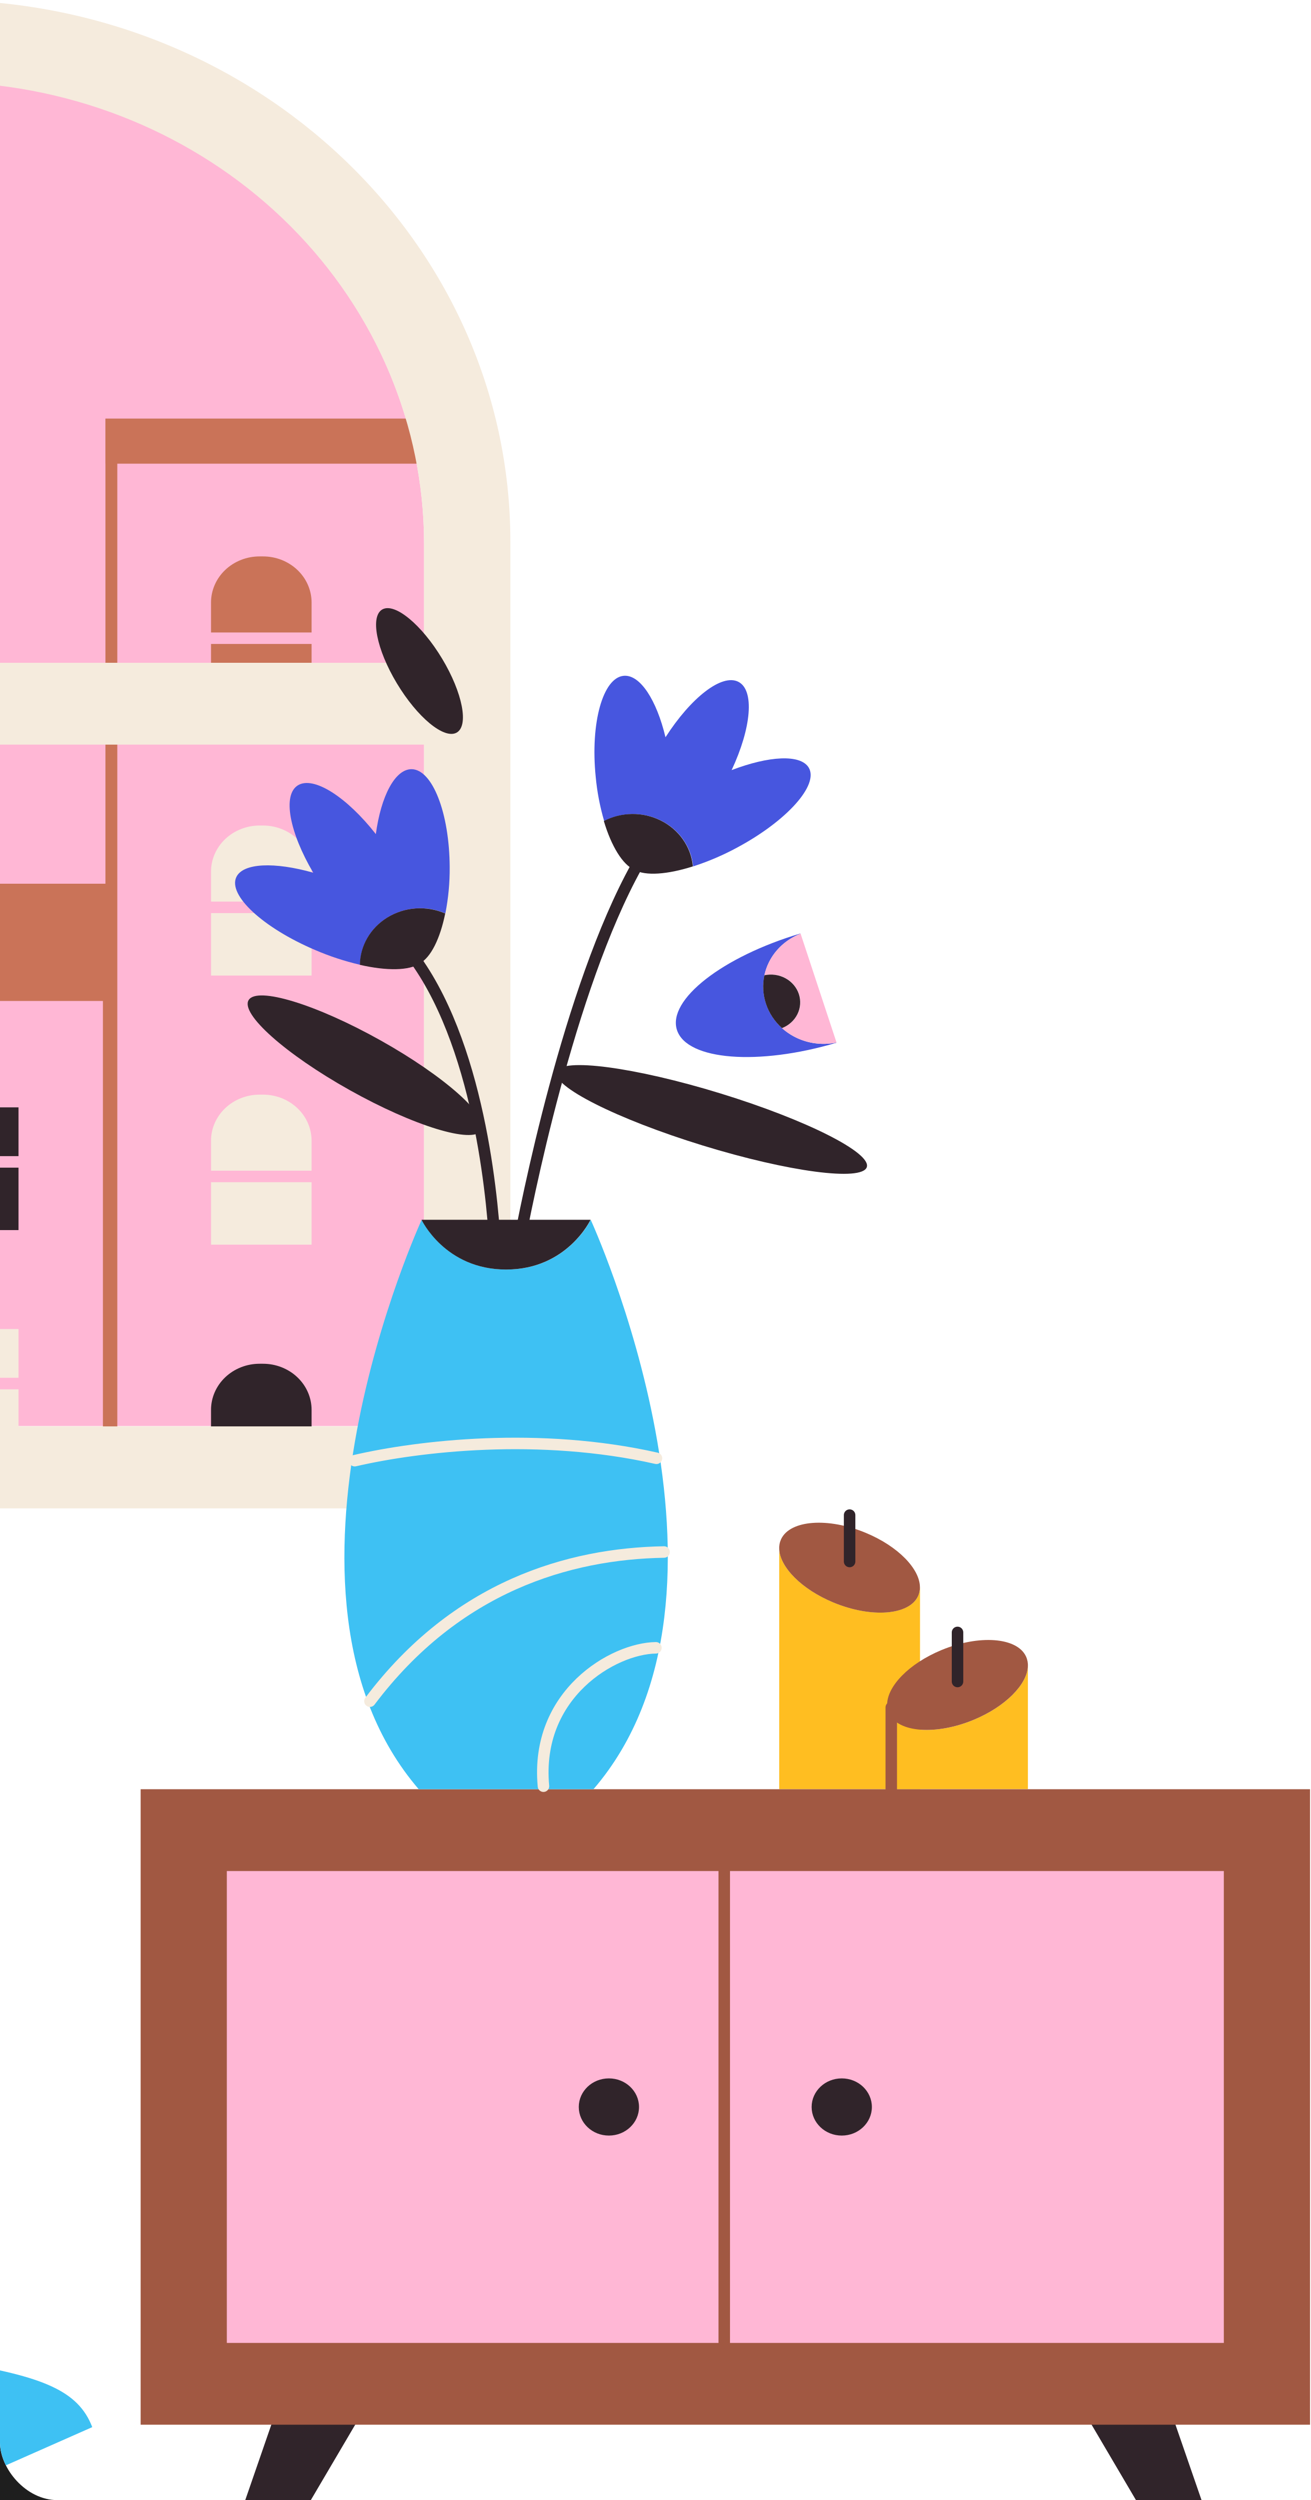 <svg width="456" height="869" viewBox="0 0 456 869" fill="none" xmlns="http://www.w3.org/2000/svg">
<rect width="456" height="869" fill="#1E1E1E"/>
<g clip-path="url(#clip0_0_1)">
<rect y="-155" width="1518" height="1024" rx="20" fill="white"/>
<path d="M-33.786 28.291H-21.896C23.035 28.301 66.123 45.24 97.89 75.382C129.657 105.525 147.503 146.402 147.503 189.025V495.663H-203.278V189.025C-203.278 167.913 -198.894 147.008 -190.375 127.503C-181.857 107.999 -169.372 90.278 -153.632 75.351C-137.893 60.425 -119.207 48.587 -98.644 40.512C-78.081 32.437 -56.042 28.284 -33.786 28.291V28.291Z" fill="#FFB7D5"/>
<path d="M35.801 311.08V500.437H-119.852V311.08H35.801ZM39.926 307.167H-123.977V504.35H39.926V307.167Z" fill="#CA7358"/>
<path d="M39.926 307.157H-123.977V347.92H39.926V307.157Z" fill="#CA7358"/>
<path d="M164.467 149.436V500.437H40.802V149.436H164.467ZM168.592 145.523H36.677V504.35H168.592V145.523Z" fill="#CA7358"/>
<path d="M90.302 193.398H91.487C95.967 193.398 100.264 195.086 103.431 198.091C106.599 201.096 108.379 205.172 108.379 209.421V245.538H73.4V209.421C73.4 207.316 73.837 205.232 74.686 203.287C75.536 201.342 76.781 199.575 78.351 198.087C79.92 196.599 81.784 195.419 83.834 194.615C85.885 193.81 88.082 193.396 90.302 193.398V193.398Z" fill="#CA7358"/>
<path d="M69.409 221.835H112.38" stroke="#FFB7D5" stroke-width="4" stroke-linecap="round" stroke-linejoin="round"/>
<path d="M90.302 286.937H91.487C95.967 286.937 100.264 288.625 103.431 291.63C106.599 294.635 108.379 298.711 108.379 302.96V339.077H73.4V302.96C73.4 300.855 73.837 298.771 74.686 296.826C75.536 294.881 76.781 293.114 78.351 291.626C79.92 290.138 81.784 288.958 83.834 288.154C85.885 287.349 88.082 286.935 90.302 286.937V286.937Z" fill="#F5EBDD"/>
<path d="M69.409 315.374H112.38" stroke="#FFB7D5" stroke-width="4" stroke-linecap="round" stroke-linejoin="round"/>
<path d="M90.302 380.476H91.487C95.967 380.476 100.264 382.164 103.431 385.169C106.599 388.174 108.379 392.249 108.379 396.499V432.616H73.4V396.499C73.4 392.249 75.179 388.174 78.347 385.169C81.515 382.164 85.811 380.476 90.291 380.476H90.302Z" fill="#F5EBDD"/>
<path d="M69.409 408.913H112.38" stroke="#FFB7D5" stroke-width="4" stroke-linecap="round" stroke-linejoin="round"/>
<path d="M90.302 474.015H91.487C95.967 474.015 100.264 475.703 103.431 478.708C106.599 481.713 108.379 485.789 108.379 490.038V523.22H73.4V490.038C73.4 487.933 73.837 485.849 74.686 483.904C75.536 481.96 76.781 480.193 78.351 478.705C79.92 477.217 81.784 476.036 83.834 475.232C85.885 474.427 88.082 474.014 90.302 474.015V474.015Z" fill="#30242A"/>
<path d="M168.592 145.523H36.677V161.165H168.592V145.523Z" fill="#CA7358"/>
<path d="M6.442 384.897H-28.537V427.558H6.442V384.897Z" fill="#30242A"/>
<path d="M-32.528 403.856H10.444" stroke="#FFB7D5" stroke-width="4" stroke-linecap="round" stroke-linejoin="round"/>
<path d="M6.442 461.943H-28.537V504.604H6.442V461.943Z" fill="#F5EBDD"/>
<path d="M-32.528 480.902H10.444" stroke="#FFB7D5" stroke-width="4" stroke-linecap="round" stroke-linejoin="round"/>
<path d="M192.475 495.82H-248.25V524.257H192.475V495.82Z" fill="#F5EBDD"/>
<path d="M-20.927 0H-34.817C-144.395 0 -233.225 84.265 -233.225 188.213V524.257H177.523V188.213C177.492 84.265 88.652 0 -20.927 0ZM-42.871 495.82H-203.278V258.812H-42.871V495.82ZM-42.871 230.375H-203.278V189.181C-203.276 148.036 -186.642 108.457 -156.801 78.597C-126.96 48.736 -86.184 30.868 -42.871 28.672V230.375ZM147.504 495.82H-12.893V258.812H147.504V495.82ZM147.504 230.375H-12.893V28.672C30.419 30.868 71.193 48.737 101.033 78.597C130.873 108.458 147.505 148.037 147.504 189.181V230.375Z" fill="#F5EBDD"/>
<path d="M319.976 551.726C319.982 552.773 319.758 553.809 319.316 554.768C316.222 561.45 303.002 562.438 289.854 556.969C278.84 552.401 271.354 544.751 271.034 538.461V621.885H320.007V551.726H319.976Z" fill="#FFBE21"/>
<path d="M301.146 532.797C287.997 527.329 274.798 528.317 271.683 534.998C271.182 536.095 270.96 537.288 271.034 538.481C271.353 544.771 278.84 552.421 289.854 556.989C303.002 562.457 316.201 561.469 319.316 554.788C319.757 553.829 319.982 552.792 319.976 551.746C320.007 545.377 312.427 537.473 301.146 532.797Z" fill="#A15842"/>
<path d="M357.523 579.244C357.203 585.534 349.716 593.184 338.703 597.762C325.544 603.221 312.355 602.242 309.23 595.551C308.794 594.594 308.569 593.562 308.57 592.519V592.519V621.866H357.533V579.244H357.523Z" fill="#FFBE21"/>
<path d="M356.873 575.761C353.779 569.08 340.559 568.092 327.401 573.56C316.129 578.246 308.55 586.14 308.57 592.519C308.569 593.562 308.794 594.594 309.23 595.551C312.324 602.242 325.544 603.22 338.703 597.762C349.716 593.184 357.203 585.534 357.523 579.244C357.597 578.051 357.374 576.858 356.873 575.761Z" fill="#A15842"/>
<path d="M310.004 621.905V593.467" stroke="#A15842" stroke-width="4" stroke-miterlimit="10" stroke-linecap="round"/>
<path d="M295.515 526.624V542.746" stroke="#30242A" stroke-width="4" stroke-linecap="round" stroke-linejoin="round"/>
<path d="M333.052 567.398V584.458" stroke="#30242A" stroke-width="4" stroke-linecap="round" stroke-linejoin="round"/>
<path d="M85.836 899C84.586 899.001 83.353 898.721 82.24 898.182C81.126 897.643 80.164 896.861 79.431 895.9C78.698 894.939 78.216 893.827 78.024 892.656C77.833 891.484 77.937 890.285 78.329 889.159L103.078 817.611C103.601 816.111 104.608 814.806 105.958 813.88C107.308 812.955 108.93 812.456 110.596 812.456H127.941C129.319 812.455 130.673 812.796 131.869 813.445C133.065 814.094 134.061 815.029 134.759 816.156C135.456 817.284 135.831 818.565 135.845 819.872C135.859 821.179 135.513 822.467 134.84 823.608L92.704 895.156C92.022 896.318 91.027 897.286 89.82 897.962C88.613 898.638 87.238 898.996 85.836 899V899Z" fill="#30242A"/>
<path d="M417.396 899C418.646 899.001 419.878 898.721 420.992 898.182C422.105 897.643 423.068 896.861 423.801 895.9C424.534 894.939 425.016 893.827 425.207 892.656C425.399 891.484 425.295 890.285 424.903 889.159L400.154 817.611C399.632 816.113 398.625 814.808 397.278 813.883C395.93 812.958 394.31 812.458 392.646 812.456H375.291C373.914 812.458 372.562 812.801 371.367 813.451C370.173 814.1 369.178 815.035 368.481 816.161C367.785 817.288 367.41 818.567 367.394 819.873C367.378 821.179 367.722 822.466 368.392 823.608L410.528 895.156C411.211 896.316 412.207 897.284 413.414 897.959C414.62 898.635 415.995 898.994 417.396 899V899Z" fill="#30242A"/>
<path d="M455.664 621.905H48.918V842.791H455.664V621.905Z" fill="#A15842"/>
<path d="M425.677 650.342H78.897V814.354H425.677V650.342Z" fill="#FFB7D5"/>
<path d="M251.915 647.505V817.2" stroke="#A15842" stroke-width="4" stroke-miterlimit="10"/>
<path d="M292.783 742.287C298.569 742.287 303.26 737.837 303.26 732.348C303.26 726.859 298.569 722.409 292.783 722.409C286.997 722.409 282.306 726.859 282.306 732.348C282.306 737.837 286.997 742.287 292.783 742.287Z" fill="#30242A"/>
<path d="M211.79 742.287C217.576 742.287 222.267 737.837 222.267 732.348C222.267 726.859 217.576 722.409 211.79 722.409C206.003 722.409 201.312 726.859 201.312 732.348C201.312 737.837 206.003 742.287 211.79 742.287Z" fill="#30242A"/>
<path d="M-16.915 852.28L-98.588 887.418C-99.971 888.335 -100.94 889.712 -101.303 891.275C-101.666 892.838 -101.396 894.473 -100.547 895.856C-99.698 897.239 -98.332 898.269 -96.72 898.741C-95.107 899.213 -93.367 899.092 -91.844 898.404L32.089 843.623C27.232 830.905 14.743 826.014 -14.842 821.123L-16.111 820.898C-18.562 831.205 -18.836 841.872 -16.915 852.28Z" fill="#3EC1F3"/>
<path d="M205.458 423.968C205.458 423.968 197.353 441.264 176.089 441.264C154.825 441.264 146.679 423.968 146.679 423.968C146.679 423.968 86.867 553.683 145.647 621.905H206.417C265.166 553.683 205.458 423.968 205.458 423.968Z" fill="#3EC1F3"/>
<path d="M176.037 441.264C197.301 441.264 205.407 423.968 205.407 423.968H146.627C146.627 423.968 154.763 441.264 176.037 441.264Z" fill="#30242A"/>
<path d="M230.971 539.449C197.91 540.007 158.785 551.335 128.673 591.296" stroke="#F5EBDD" stroke-width="4" stroke-linecap="round" stroke-linejoin="round"/>
<path d="M123.383 507.705C145.575 502.569 187.597 497.678 228.331 506.874" stroke="#F5EBDD" stroke-width="4" stroke-linecap="round" stroke-linejoin="round"/>
<path d="M228.145 572.748C213.357 572.915 186.019 588.811 189.03 620.848" stroke="#F5EBDD" stroke-width="4" stroke-linecap="round" stroke-linejoin="round"/>
<path d="M172.315 435.511C171.696 421.571 167.788 366.174 144.585 333.677" stroke="#30242A" stroke-width="4" stroke-miterlimit="10" stroke-linecap="round"/>
<path d="M167.479 392.914C170.445 388.144 154.721 374.132 132.358 361.616C109.995 349.1 89.462 342.82 86.495 347.59C83.529 352.359 99.253 366.372 121.616 378.888C143.979 391.404 164.512 397.683 167.479 392.914Z" fill="#30242A"/>
<path d="M158.794 254.666C163.148 252.311 160.91 240.806 153.796 228.97C146.682 217.133 137.385 209.446 133.031 211.801C128.677 214.156 130.915 225.661 138.029 237.497C145.144 249.334 154.44 257.021 158.794 254.666Z" fill="#30242A"/>
<path d="M82.206 304.848C84.547 299.908 95.561 299.546 108.946 303.332C100.696 289.333 98.17 276.313 103.625 272.958C109.08 269.602 120.609 277.027 130.726 289.911C132.51 276.773 137.336 267.411 143.1 267.352C150.381 267.352 156.341 282.584 156.413 301.424C156.457 306.812 155.953 312.191 154.908 317.487C151.733 316.108 148.246 315.503 144.762 315.728C141.279 315.952 137.909 316.999 134.961 318.773C132.012 320.546 129.577 322.991 127.878 325.884C126.178 328.778 125.268 332.028 125.229 335.34C119.89 334.098 114.684 332.389 109.678 330.234C91.498 322.515 79.226 311.158 82.206 304.848Z" fill="#4756DF"/>
<path d="M134.726 318.905C137.685 317.081 141.082 315.996 144.602 315.751C148.121 315.507 151.649 316.11 154.856 317.506C153.082 326.262 149.875 332.757 146.018 334.87C142.347 337.404 134.572 337.502 125.177 335.359C125.216 332.083 126.108 328.866 127.774 325.995C129.44 323.124 131.828 320.689 134.726 318.905V318.905Z" fill="#30242A"/>
<path d="M180.049 434.67C182.895 419.273 197.714 343.782 221.432 301.072" stroke="#30242A" stroke-width="4" stroke-miterlimit="10" stroke-linecap="round"/>
<path d="M301.488 405.692C303.194 400.696 280.411 389.22 250.601 380.059C220.791 370.898 195.242 367.521 193.535 372.517C191.829 377.513 214.612 388.989 244.423 398.15C274.233 407.311 299.782 410.688 301.488 405.692Z" fill="#30242A"/>
<path d="M216.966 234.895C222.659 234.405 228.392 243.337 231.476 256.259C240.262 242.564 251.007 234.092 256.772 236.959C262.536 239.825 261.361 252.992 254.482 267.675C267.435 262.716 278.438 262.09 281.294 266.805C284.883 272.811 273.797 285.225 256.545 294.518C251.624 297.194 246.445 299.415 241.076 301.151C240.782 297.854 239.626 294.678 237.712 291.913C235.798 289.147 233.186 286.878 230.114 285.311C227.042 283.744 223.607 282.929 220.119 282.939C216.631 282.95 213.201 283.786 210.14 285.372C208.667 280.345 207.683 275.201 207.201 270.004C205.293 251.241 209.717 235.521 216.966 234.895Z" fill="#4756DF"/>
<path d="M229.826 285.195C232.953 286.747 235.617 289.024 237.569 291.813C239.522 294.602 240.7 297.814 240.994 301.15C232.074 303.977 224.495 304.516 220.7 302.363C216.575 300.573 212.667 294.185 210.027 285.371C213.055 283.794 216.448 282.953 219.903 282.922C223.358 282.892 226.767 283.673 229.826 285.195Z" fill="#30242A"/>
<path d="M278.449 324.452V324.53C273.599 326.427 269.674 329.98 267.449 334.486C265.224 338.993 264.86 344.127 266.429 348.876C267.998 353.625 271.386 357.644 275.925 360.139C280.463 362.635 285.823 363.427 290.947 362.359V362.437C263.774 370.508 238.942 368.551 235.477 358.055C232.013 347.558 251.276 332.523 278.449 324.452Z" fill="#4756DF"/>
<path d="M271.983 357.35C274.366 356.445 276.3 354.718 277.398 352.516C278.496 350.315 278.676 347.801 277.903 345.479C277.129 343.157 275.459 341.197 273.228 339.994C270.996 338.79 268.367 338.431 265.867 338.989C266.553 335.782 268.061 332.784 270.259 330.262C272.457 327.74 275.277 325.772 278.469 324.53L290.968 362.359C287.613 363.062 284.127 362.973 280.817 362.1C277.507 361.227 274.473 359.596 271.983 357.35Z" fill="#FFB7D5"/>
<path d="M277.861 345.514C278.626 347.826 278.447 350.328 277.358 352.52C276.269 354.713 274.35 356.437 271.983 357.35C269.409 355.031 267.497 352.129 266.428 348.918C265.358 345.707 265.165 342.29 265.868 338.989C268.365 338.446 270.987 338.817 273.209 340.026C275.432 341.235 277.093 343.195 277.861 345.514V345.514Z" fill="#30242A"/>
</g>
<defs>
<clipPath id="clip0_0_1">
<rect y="-155" width="1518" height="1024" rx="20" fill="white"/>
</clipPath>
</defs>
</svg>
